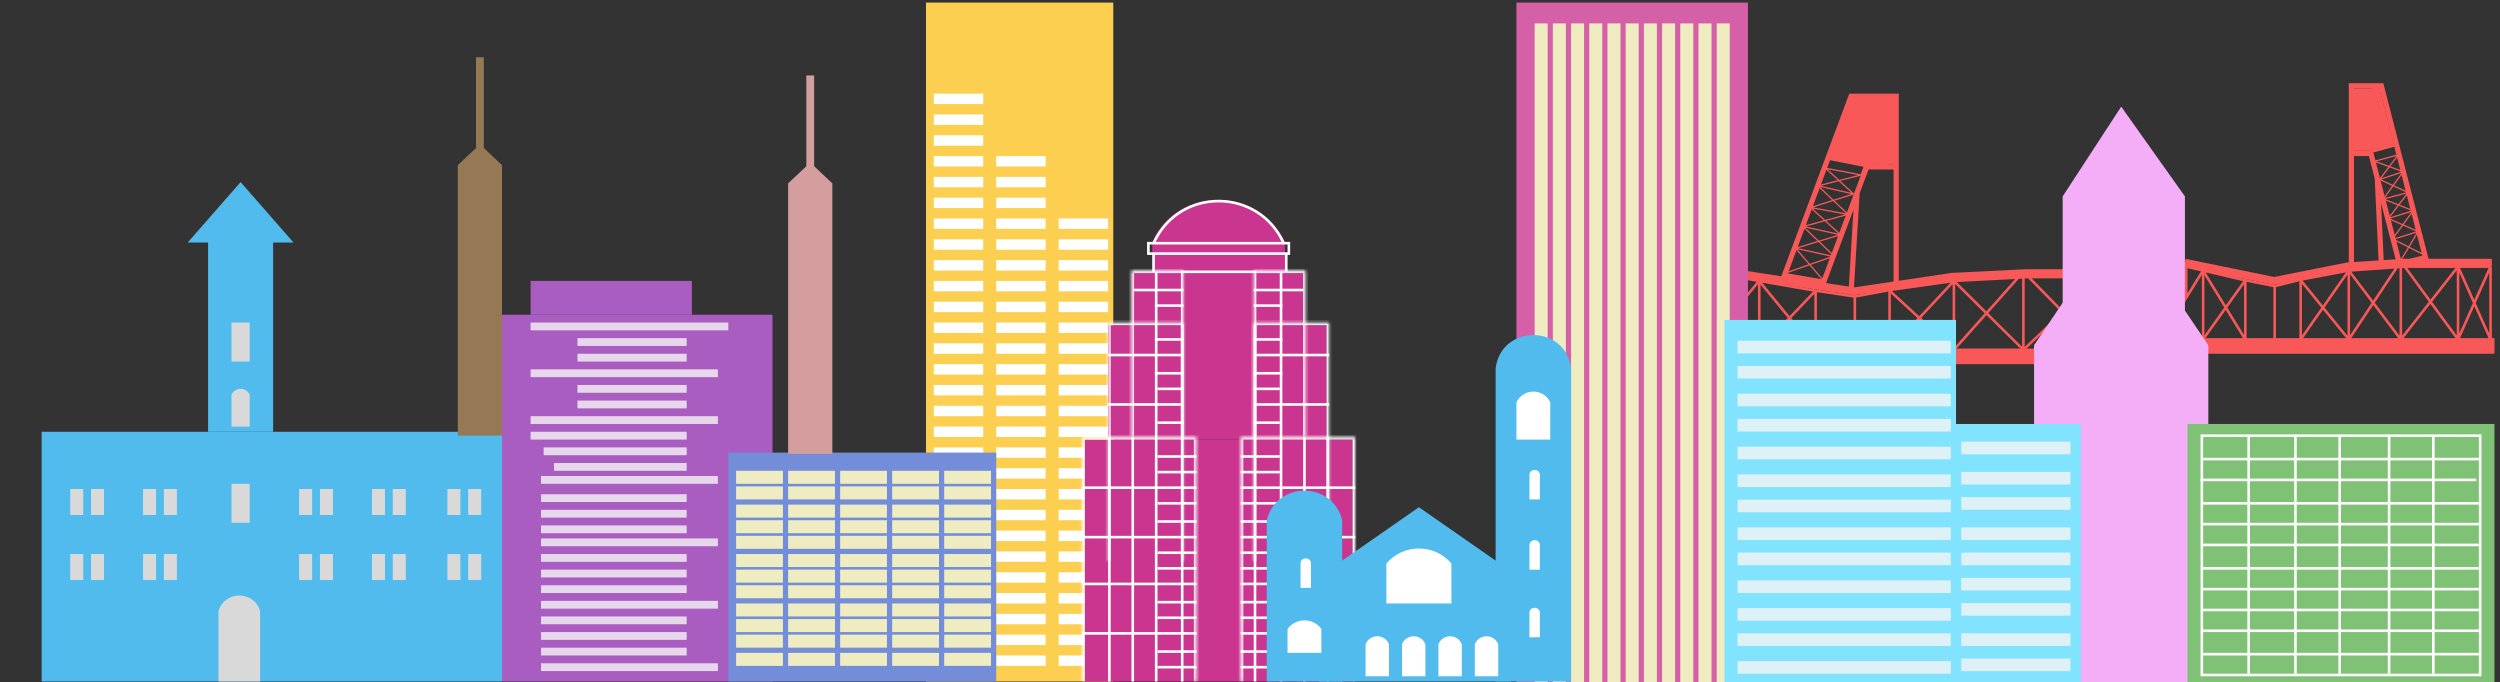 <svg width="843" height="230" viewBox="0 0 843 230" fill="none" xmlns="http://www.w3.org/2000/svg">
<rect x="0" y="0" width="843" height="230" fill="#333333" stroke="none"/>
<path d="M742.895 91.217V114.46" stroke="#F85858" stroke-width="0.877"/>
<path d="M736.755 88.585L766.831 94.725L791.599 89.813L810.176 88.585H840.251" stroke="#F85858" stroke-width="2.631"/>
<path d="M839.813 89.902V114.461L828.849 89.902M839.813 89.902H828.849M839.813 89.902L828.849 114.461M810.869 89.902L809.553 89.994M810.869 89.902H828.849M810.869 89.902L828.849 114.461M792.012 91.218L775.785 94.288M792.012 91.218L775.785 114.461V94.501M792.012 91.218L809.553 114.461M792.012 91.218L808.238 90.086M792.012 91.218V114.461M775.785 94.288L767.015 96.481M775.785 94.288V94.501M767.015 96.481L757.117 94.501M767.015 96.481V114.461M742.851 91.218L756.051 94.288L757.117 94.501M742.851 91.218L737.194 89.902V100.427L742.851 91.218ZM742.851 91.218L757.117 114.461V94.501M742.851 114.461L757.117 94.501M792.012 114.461L775.785 94.501M792.012 114.461L808.238 90.086M809.553 114.461V89.994M809.553 114.461L828.849 89.902M809.553 89.994L808.238 90.086M828.849 114.461V89.902" stroke="#F85858" stroke-width="0.877"/>
<line x1="742.017" y1="116.651" x2="841.129" y2="116.651" stroke="#F85858" stroke-width="5.263"/>
<path d="M792.889 89.024V51.748M792.889 51.748V28.943H802.975L817.886 86.831L809.115 89.024L801.623 60.08M792.889 51.748H799.467L801.623 60.08M801.623 60.08L802.975 89.024" stroke="#F85858" stroke-width="1.754"/>
<path d="M809.094 88.588L815.359 78.063M815.359 78.063L817.447 85.957L807.006 80.694L815.359 78.063ZM815.359 78.063L805.335 73.678M813.688 71.046L807.006 80.256L805.335 73.678M813.688 71.046L805.335 73.678M813.688 71.046L803.665 67.1M805.335 73.678L812.018 64.907M812.018 64.907L803.665 67.1M812.018 64.907L810.347 57.89M812.018 64.907L802.412 60.521M803.665 67.1L810.347 57.89M810.347 57.89L802.412 60.521M810.347 57.89L800.741 54.382M802.412 60.521L808.676 52.189L800.741 54.382M800.741 54.382L799.906 51.312L807.841 49.119" stroke="#F85858" stroke-width="0.439"/>
<path d="M798.151 30.258L803.414 50.431" stroke="#F85858" stroke-width="8.332"/>
<path d="M796.836 50.872C796.836 37.54 796.836 31.284 796.836 29.822" stroke="#F85858" stroke-width="8.332"/>
<path d="M593.222 94.725V117.968" stroke="#F85858" stroke-width="0.877"/>
<path d="M585.018 92.095L625.204 98.234L658.298 93.323L683.118 92.095H723.304" stroke="#F85858" stroke-width="2.631"/>
<path d="M722.718 93.408V117.967L708.069 93.408M722.718 93.408H708.069M722.718 93.408L708.069 117.967M684.045 93.408L682.287 93.5M684.045 93.408H708.069M684.045 93.408L708.069 117.967M658.849 94.724L637.169 97.794M658.849 94.724L637.169 117.967V98.007M658.849 94.724L682.287 117.967M658.849 94.724L680.529 93.592M658.849 94.724V117.967M637.169 97.794L625.45 99.986M637.169 97.794V98.007M625.45 99.986L612.225 98.007M625.45 99.986V117.967M593.164 94.724L610.801 97.794L612.225 98.007M593.164 94.724L585.605 93.408V103.933L593.164 94.724ZM593.164 94.724L612.225 117.967V98.007M593.164 117.967L612.225 98.007M658.849 117.967L637.169 98.007M658.849 117.967L680.529 93.592M682.287 117.967V93.5M682.287 117.967L708.069 93.408M682.287 93.5L680.529 93.592M708.069 117.967V93.408" stroke="#F85858" stroke-width="0.877"/>
<line x1="592.05" y1="120.16" x2="724.476" y2="120.16" stroke="#F85858" stroke-width="5.263"/>
<rect x="685.884" y="115.774" width="58.765" height="114.899" rx="0.877" fill="#F3AEF7"/>
<path d="M695.532 66.219L715.266 35.96L736.755 66.219V104.811H695.532V66.219Z" fill="#F3AEF7"/>
<path d="M715.267 72.799L744.511 116.215H686.023L715.267 72.799Z" fill="#F3AEF7"/>
<rect x="312.244" y="0.879" width="63.15" height="228.92" fill="#FDCF50"/>
<rect x="335.925" y="52.625" width="16.665" height="3.508" fill="white"/>
<rect x="335.925" y="59.642" width="16.665" height="3.508" fill="white"/>
<rect x="335.925" y="66.659" width="16.665" height="3.508" fill="white"/>
<rect x="335.925" y="73.676" width="16.665" height="3.508" fill="white"/>
<rect x="335.925" y="80.693" width="16.665" height="3.508" fill="white"/>
<rect x="335.925" y="87.709" width="16.665" height="3.508" fill="white"/>
<rect x="335.925" y="94.725" width="16.665" height="3.508" fill="white"/>
<rect x="335.925" y="101.742" width="16.665" height="3.508" fill="white"/>
<rect x="335.925" y="108.758" width="16.665" height="3.508" fill="white"/>
<rect x="335.925" y="115.774" width="16.665" height="3.508" fill="white"/>
<rect x="335.925" y="122.792" width="16.665" height="3.508" fill="white"/>
<rect x="335.925" y="129.809" width="16.665" height="3.508" fill="white"/>
<rect x="335.925" y="136.826" width="16.665" height="3.508" fill="white"/>
<rect x="335.925" y="143.842" width="16.665" height="3.508" fill="white"/>
<rect x="335.925" y="150.86" width="16.665" height="3.508" fill="white"/>
<rect x="335.925" y="157.876" width="16.665" height="3.508" fill="white"/>
<rect x="335.925" y="164.892" width="16.665" height="3.508" fill="white"/>
<rect x="335.925" y="171.911" width="16.665" height="3.508" fill="white"/>
<rect x="335.925" y="178.928" width="16.665" height="3.508" fill="white"/>
<rect x="335.925" y="185.941" width="16.665" height="3.508" fill="white"/>
<rect x="335.925" y="192.961" width="16.665" height="3.508" fill="white"/>
<rect x="335.925" y="199.975" width="16.665" height="3.508" fill="white"/>
<rect x="335.925" y="206.992" width="16.665" height="3.508" fill="white"/>
<rect x="335.925" y="214.009" width="16.665" height="3.508" fill="white"/>
<rect x="314.875" y="31.576" width="16.665" height="3.508" fill="white"/>
<rect x="314.875" y="38.591" width="16.665" height="3.508" fill="white"/>
<rect x="314.875" y="45.608" width="16.665" height="3.508" fill="white"/>
<rect x="314.875" y="52.625" width="16.665" height="3.508" fill="white"/>
<rect x="314.875" y="59.642" width="16.665" height="3.508" fill="white"/>
<rect x="314.875" y="66.659" width="16.665" height="3.508" fill="white"/>
<rect x="314.875" y="73.676" width="16.665" height="3.508" fill="white"/>
<rect x="314.875" y="80.693" width="16.665" height="3.508" fill="white"/>
<rect x="314.875" y="87.709" width="16.665" height="3.508" fill="white"/>
<rect x="314.875" y="94.725" width="16.665" height="3.508" fill="white"/>
<rect x="314.875" y="101.742" width="16.665" height="3.508" fill="white"/>
<rect x="314.875" y="108.758" width="16.665" height="3.508" fill="white"/>
<rect x="314.875" y="115.774" width="16.665" height="3.508" fill="white"/>
<rect x="314.875" y="122.792" width="16.665" height="3.508" fill="white"/>
<rect x="314.875" y="129.809" width="16.665" height="3.508" fill="white"/>
<rect x="314.875" y="136.826" width="16.665" height="3.508" fill="white"/>
<rect x="314.875" y="143.842" width="16.665" height="3.508" fill="white"/>
<rect x="314.875" y="150.86" width="16.665" height="3.508" fill="white"/>
<rect x="314.875" y="157.876" width="16.665" height="3.508" fill="white"/>
<rect x="314.875" y="164.892" width="16.665" height="3.508" fill="white"/>
<rect x="314.875" y="171.911" width="16.665" height="3.508" fill="white"/>
<rect x="314.875" y="178.928" width="16.665" height="3.508" fill="white"/>
<rect x="314.875" y="185.941" width="16.665" height="3.508" fill="white"/>
<rect x="314.875" y="192.961" width="16.665" height="3.508" fill="white"/>
<rect x="314.875" y="199.975" width="16.665" height="3.508" fill="white"/>
<rect x="314.875" y="206.992" width="16.665" height="3.508" fill="white"/>
<rect x="314.875" y="214.009" width="16.665" height="3.508" fill="white"/>
<rect x="314.875" y="221.026" width="16.665" height="3.508" fill="white"/>
<rect x="356.975" y="73.676" width="16.665" height="3.508" fill="white"/>
<rect x="356.975" y="80.693" width="16.665" height="3.508" fill="white"/>
<rect x="356.975" y="87.709" width="16.665" height="3.508" fill="white"/>
<rect x="356.975" y="94.725" width="16.665" height="3.508" fill="white"/>
<rect x="356.975" y="101.742" width="16.665" height="3.508" fill="white"/>
<rect x="356.975" y="108.758" width="16.665" height="3.508" fill="white"/>
<rect x="356.975" y="115.774" width="16.665" height="3.508" fill="white"/>
<rect x="356.975" y="122.792" width="16.665" height="3.508" fill="white"/>
<rect x="356.975" y="129.809" width="16.665" height="3.508" fill="white"/>
<rect x="356.975" y="136.826" width="16.665" height="3.508" fill="white"/>
<rect x="356.975" y="143.842" width="16.665" height="3.508" fill="white"/>
<rect x="356.975" y="150.86" width="16.665" height="3.508" fill="white"/>
<rect x="356.975" y="157.876" width="16.665" height="3.508" fill="white"/>
<rect x="356.975" y="164.892" width="16.665" height="3.508" fill="white"/>
<rect x="356.975" y="171.911" width="16.665" height="3.508" fill="white"/>
<rect x="356.975" y="178.928" width="16.665" height="3.508" fill="white"/>
<rect x="356.975" y="185.941" width="16.665" height="3.508" fill="white"/>
<rect x="356.975" y="192.961" width="16.665" height="3.508" fill="white"/>
<rect x="356.975" y="199.975" width="16.665" height="3.508" fill="white"/>
<rect x="356.975" y="206.992" width="16.665" height="3.508" fill="white"/>
<rect x="356.975" y="214.009" width="16.665" height="3.508" fill="white"/>
<rect x="356.975" y="221.026" width="16.665" height="3.508" fill="white"/>
<rect x="335.925" y="221.026" width="16.665" height="3.508" fill="white"/>
<path d="M81.131 61.395L98.981 81.788H63.281L81.131 61.395Z" fill="#50BBEC"/>
<rect x="70.167" y="81.568" width="21.927" height="64.028" fill="#50BBEC"/>
<rect x="14.033" y="145.597" width="155.245" height="84.201" fill="#50BBEC"/>
<path d="M73.675 205.981V205.981C75.81 199.083 85.574 199.083 87.709 205.981V205.981V229.796H73.675V205.981Z" fill="#D9D9D9"/>
<rect x="48.24" y="186.82" width="4.385" height="8.771" fill="#D9D9D9"/>
<rect x="55.256" y="186.82" width="4.385" height="8.771" fill="#D9D9D9"/>
<rect x="23.681" y="186.82" width="4.385" height="8.771" fill="#D9D9D9"/>
<rect x="30.698" y="186.82" width="4.385" height="8.771" fill="#D9D9D9"/>
<rect x="23.681" y="164.892" width="4.385" height="8.771" fill="#D9D9D9"/>
<rect x="30.698" y="164.892" width="4.385" height="8.771" fill="#D9D9D9"/>
<rect x="48.24" y="164.892" width="4.385" height="8.771" fill="#D9D9D9"/>
<rect x="55.256" y="164.892" width="4.385" height="8.771" fill="#D9D9D9"/>
<rect x="100.865" y="164.892" width="4.385" height="8.771" fill="#D9D9D9"/>
<rect x="107.882" y="164.892" width="4.385" height="8.771" fill="#D9D9D9"/>
<rect x="125.424" y="164.892" width="4.385" height="8.771" fill="#D9D9D9"/>
<rect x="132.44" y="164.892" width="4.385" height="8.771" fill="#D9D9D9"/>
<rect x="100.865" y="186.82" width="4.385" height="8.771" fill="#D9D9D9"/>
<rect x="107.882" y="186.82" width="4.385" height="8.771" fill="#D9D9D9"/>
<rect x="125.424" y="186.82" width="4.385" height="8.771" fill="#D9D9D9"/>
<rect x="132.44" y="186.82" width="4.385" height="8.771" fill="#D9D9D9"/>
<rect x="150.859" y="186.82" width="4.385" height="8.771" fill="#D9D9D9"/>
<rect x="157.876" y="186.82" width="4.385" height="8.771" fill="#D9D9D9"/>
<rect x="150.859" y="164.892" width="4.385" height="8.771" fill="#D9D9D9"/>
<rect x="157.876" y="164.892" width="4.385" height="8.771" fill="#D9D9D9"/>
<rect x="78.061" y="163.138" width="6.14" height="13.156" fill="#D9D9D9"/>
<rect x="78.061" y="108.758" width="6.14" height="13.156" fill="#D9D9D9"/>
<path d="M78.061 133.103V133.103C79.254 130.459 83.007 130.459 84.2 133.103V133.103V143.843H78.061V133.103Z" fill="#D9D9D9"/>
<rect x="169.278" y="106.127" width="91.217" height="123.67" fill="#AA5DC1"/>
<rect x="178.926" y="94.725" width="54.38" height="11.402" fill="#AA5DC1"/>
<rect x="182.434" y="218.396" width="49.117" height="2.631" fill="#F5F5F5" fill-opacity="0.8"/>
<rect x="182.434" y="213.132" width="49.117" height="2.631" fill="#F5F5F5" fill-opacity="0.8"/>
<rect x="182.435" y="207.871" width="49.117" height="2.631" fill="#F5F5F5" fill-opacity="0.8"/>
<rect x="182.435" y="223.659" width="59.642" height="2.631" fill="#F5F5F5" fill-opacity="0.8"/>
<rect x="182.435" y="202.607" width="59.642" height="2.631" fill="#F5F5F5" fill-opacity="0.8"/>
<rect x="182.435" y="181.557" width="59.642" height="2.631" fill="#F5F5F5" fill-opacity="0.8"/>
<rect x="182.435" y="160.509" width="59.642" height="2.631" fill="#F5F5F5" fill-opacity="0.8"/>
<rect x="178.926" y="140.333" width="63.15" height="2.631" fill="#F5F5F5" fill-opacity="0.8"/>
<rect x="178.926" y="124.545" width="63.15" height="2.631" fill="#F5F5F5" fill-opacity="0.8"/>
<rect x="178.926" y="108.758" width="66.659" height="2.631" fill="#F5F5F5" fill-opacity="0.8"/>
<rect x="182.434" y="197.344" width="49.117" height="2.631" fill="#F5F5F5" fill-opacity="0.8"/>
<rect x="182.434" y="192.083" width="49.117" height="2.631" fill="#F5F5F5" fill-opacity="0.8"/>
<rect x="182.435" y="186.819" width="49.117" height="2.631" fill="#F5F5F5" fill-opacity="0.8"/>
<rect x="182.434" y="177.172" width="49.117" height="2.631" fill="#F5F5F5" fill-opacity="0.8"/>
<rect x="182.434" y="171.911" width="49.117" height="2.631" fill="#F5F5F5" fill-opacity="0.8"/>
<rect x="182.435" y="166.647" width="49.117" height="2.631" fill="#F5F5F5" fill-opacity="0.8"/>
<rect x="194.714" y="114.022" width="36.838" height="2.631" fill="#F5F5F5" fill-opacity="0.8"/>
<rect x="194.714" y="119.282" width="36.838" height="2.631" fill="#F5F5F5" fill-opacity="0.8"/>
<rect x="194.714" y="129.809" width="36.838" height="2.631" fill="#F5F5F5" fill-opacity="0.8"/>
<rect x="194.714" y="135.07" width="36.838" height="2.631" fill="#F5F5F5" fill-opacity="0.8"/>
<rect x="178.926" y="145.597" width="52.625" height="2.631" fill="#F5F5F5" fill-opacity="0.8"/>
<rect x="183.312" y="150.86" width="48.24" height="2.631" fill="#F5F5F5" fill-opacity="0.8"/>
<rect x="186.82" y="156.123" width="44.732" height="2.631" fill="#F5F5F5" fill-opacity="0.8"/>
<rect x="245.585" y="152.613" width="90.34" height="77.184" fill="#738DD8"/>
<rect x="248.216" y="158.752" width="15.788" height="4.385" fill="#EEECC0"/>
<rect x="248.216" y="164.015" width="15.788" height="4.385" fill="#EEECC0"/>
<rect x="248.216" y="170.155" width="15.788" height="4.385" fill="#EEECC0"/>
<rect x="248.216" y="175.418" width="15.788" height="4.385" fill="#EEECC0"/>
<rect x="248.216" y="180.678" width="15.788" height="4.385" fill="#EEECC0"/>
<rect x="248.216" y="186.82" width="15.788" height="4.385" fill="#EEECC0"/>
<rect x="248.216" y="192.083" width="15.788" height="4.385" fill="#EEECC0"/>
<rect x="248.216" y="197.345" width="15.788" height="4.385" fill="#EEECC0"/>
<rect x="248.216" y="203.485" width="15.788" height="4.385" fill="#EEECC0"/>
<rect x="248.216" y="208.748" width="15.788" height="4.385" fill="#EEECC0"/>
<rect x="248.216" y="214.009" width="15.788" height="4.385" fill="#EEECC0"/>
<rect x="248.216" y="220.148" width="15.788" height="4.385" fill="#EEECC0"/>
<rect x="265.758" y="158.752" width="15.788" height="4.385" fill="#EEECC0"/>
<rect x="265.758" y="164.015" width="15.788" height="4.385" fill="#EEECC0"/>
<rect x="265.758" y="170.155" width="15.788" height="4.385" fill="#EEECC0"/>
<rect x="265.758" y="175.418" width="15.788" height="4.385" fill="#EEECC0"/>
<rect x="265.758" y="180.678" width="15.788" height="4.385" fill="#EEECC0"/>
<rect x="265.758" y="186.82" width="15.788" height="4.385" fill="#EEECC0"/>
<rect x="265.758" y="192.083" width="15.788" height="4.385" fill="#EEECC0"/>
<rect x="265.758" y="197.345" width="15.788" height="4.385" fill="#EEECC0"/>
<rect x="265.758" y="203.485" width="15.788" height="4.385" fill="#EEECC0"/>
<rect x="265.758" y="208.748" width="15.788" height="4.385" fill="#EEECC0"/>
<rect x="265.758" y="214.009" width="15.788" height="4.385" fill="#EEECC0"/>
<rect x="265.758" y="220.148" width="15.788" height="4.385" fill="#EEECC0"/>
<rect x="283.3" y="158.752" width="15.788" height="4.385" fill="#EEECC0"/>
<rect x="283.3" y="164.015" width="15.788" height="4.385" fill="#EEECC0"/>
<rect x="283.3" y="170.155" width="15.788" height="4.385" fill="#EEECC0"/>
<rect x="283.3" y="175.418" width="15.788" height="4.385" fill="#EEECC0"/>
<rect x="283.3" y="180.678" width="15.788" height="4.385" fill="#EEECC0"/>
<rect x="283.3" y="186.82" width="15.788" height="4.385" fill="#EEECC0"/>
<rect x="283.3" y="192.083" width="15.788" height="4.385" fill="#EEECC0"/>
<rect x="283.3" y="197.345" width="15.788" height="4.385" fill="#EEECC0"/>
<rect x="283.3" y="203.485" width="15.788" height="4.385" fill="#EEECC0"/>
<rect x="283.3" y="208.748" width="15.788" height="4.385" fill="#EEECC0"/>
<rect x="283.3" y="214.009" width="15.788" height="4.385" fill="#EEECC0"/>
<rect x="283.3" y="220.148" width="15.788" height="4.385" fill="#EEECC0"/>
<rect x="300.842" y="158.752" width="15.788" height="4.385" fill="#EEECC0"/>
<rect x="300.842" y="164.015" width="15.788" height="4.385" fill="#EEECC0"/>
<rect x="300.842" y="170.155" width="15.788" height="4.385" fill="#EEECC0"/>
<rect x="300.842" y="175.418" width="15.788" height="4.385" fill="#EEECC0"/>
<rect x="300.842" y="180.678" width="15.788" height="4.385" fill="#EEECC0"/>
<rect x="300.842" y="186.82" width="15.788" height="4.385" fill="#EEECC0"/>
<rect x="300.842" y="192.083" width="15.788" height="4.385" fill="#EEECC0"/>
<rect x="300.842" y="197.345" width="15.788" height="4.385" fill="#EEECC0"/>
<rect x="300.842" y="203.485" width="15.788" height="4.385" fill="#EEECC0"/>
<rect x="300.842" y="208.748" width="15.788" height="4.385" fill="#EEECC0"/>
<rect x="300.842" y="214.009" width="15.788" height="4.385" fill="#EEECC0"/>
<rect x="300.842" y="220.148" width="15.788" height="4.385" fill="#EEECC0"/>
<rect x="318.383" y="158.752" width="15.788" height="4.385" fill="#EEECC0"/>
<rect x="318.383" y="164.015" width="15.788" height="4.385" fill="#EEECC0"/>
<rect x="318.383" y="170.155" width="15.788" height="4.385" fill="#EEECC0"/>
<rect x="318.383" y="175.418" width="15.788" height="4.385" fill="#EEECC0"/>
<rect x="318.383" y="180.678" width="15.788" height="4.385" fill="#EEECC0"/>
<rect x="318.383" y="186.82" width="15.788" height="4.385" fill="#EEECC0"/>
<rect x="318.383" y="192.083" width="15.788" height="4.385" fill="#EEECC0"/>
<rect x="318.383" y="197.345" width="15.788" height="4.385" fill="#EEECC0"/>
<rect x="318.383" y="203.485" width="15.788" height="4.385" fill="#EEECC0"/>
<rect x="318.383" y="208.748" width="15.788" height="4.385" fill="#EEECC0"/>
<rect x="318.383" y="214.009" width="15.788" height="4.385" fill="#EEECC0"/>
<rect x="318.383" y="220.148" width="15.788" height="4.385" fill="#EEECC0"/>
<path d="M154.368 55.695L161.823 48.679L169.278 55.695V146.913H154.368V55.695Z" fill="#947954"/>
<path d="M161.823 19.297V53.065" stroke="#947954" stroke-width="2.631"/>
<path d="M265.758 61.834L273.213 54.817L280.669 61.834V153.051H265.758V61.834Z" fill="#D59E9E"/>
<path d="M273.213 25.436V59.203" stroke="#D59E9E" stroke-width="2.631"/>
<path d="M388.551 81.568V81.568C397.21 62.524 424.344 62.653 433.282 81.568V81.568V92.97H388.551V81.568Z" fill="#CA368F"/>
<rect x="365.746" y="148.229" width="90.34" height="81.569" fill="#CA368F"/>
<rect x="373.64" y="109.636" width="73.675" height="38.592" fill="#CA368F"/>
<rect x="381.534" y="92.095" width="57.888" height="40.346" fill="#CA368F"/>
<rect x="511.343" y="0.879" width="78.061" height="229.797" fill="#D660A7"/>
<rect x="517.483" y="7.893" width="4.385" height="222.781" fill="#EEECC0"/>
<rect x="523.622" y="7.893" width="4.385" height="222.781" fill="#EEECC0"/>
<rect x="529.762" y="7.893" width="4.385" height="222.781" fill="#EEECC0"/>
<rect x="535.901" y="7.893" width="4.385" height="222.781" fill="#EEECC0"/>
<rect x="542.041" y="7.893" width="4.385" height="222.781" fill="#EEECC0"/>
<rect x="548.181" y="7.893" width="4.385" height="222.781" fill="#EEECC0"/>
<rect x="554.32" y="7.893" width="4.385" height="222.781" fill="#EEECC0"/>
<rect x="560.46" y="7.893" width="4.385" height="222.781" fill="#EEECC0"/>
<rect x="566.599" y="7.893" width="4.385" height="222.781" fill="#EEECC0"/>
<rect x="572.739" y="7.893" width="4.385" height="222.781" fill="#EEECC0"/>
<rect x="578.879" y="7.893" width="4.385" height="222.781" fill="#EEECC0"/>
<rect x="581.51" y="107.882" width="78.061" height="122.793" fill="#82E3FF"/>
<rect x="623.61" y="142.966" width="78.061" height="87.709" fill="#82E3FF"/>
<rect x="585.896" y="114.899" width="71.921" height="4.253" fill="#F5F5F5" fill-opacity="0.8"/>
<rect x="585.896" y="123.401" width="71.921" height="4.253" fill="#F5F5F5" fill-opacity="0.8"/>
<rect x="585.896" y="132.759" width="71.921" height="4.253" fill="#F5F5F5" fill-opacity="0.8"/>
<rect x="585.896" y="141.263" width="71.921" height="4.253" fill="#F5F5F5" fill-opacity="0.8"/>
<rect x="585.896" y="150.62" width="71.921" height="4.253" fill="#F5F5F5" fill-opacity="0.8"/>
<rect x="585.896" y="159.975" width="71.921" height="4.253" fill="#F5F5F5" fill-opacity="0.8"/>
<rect x="585.896" y="168.481" width="71.921" height="4.253" fill="#F5F5F5" fill-opacity="0.8"/>
<rect x="585.896" y="177.836" width="71.921" height="4.253" fill="#F5F5F5" fill-opacity="0.8"/>
<rect x="585.896" y="186.34" width="71.921" height="4.253" fill="#F5F5F5" fill-opacity="0.8"/>
<rect x="585.896" y="195.699" width="71.921" height="4.253" fill="#F5F5F5" fill-opacity="0.8"/>
<rect x="585.896" y="205.053" width="71.921" height="4.253" fill="#F5F5F5" fill-opacity="0.8"/>
<rect x="585.896" y="213.557" width="71.921" height="4.253" fill="#F5F5F5" fill-opacity="0.8"/>
<rect x="585.896" y="222.914" width="71.921" height="4.253" fill="#F5F5F5" fill-opacity="0.8"/>
<rect x="661.325" y="222.062" width="36.838" height="4.253" fill="#F5F5F5" fill-opacity="0.8"/>
<rect x="661.325" y="213.558" width="36.838" height="4.253" fill="#F5F5F5" fill-opacity="0.8"/>
<rect x="661.325" y="203.353" width="36.838" height="4.253" fill="#F5F5F5" fill-opacity="0.8"/>
<rect x="661.325" y="194.846" width="36.838" height="4.253" fill="#F5F5F5" fill-opacity="0.8"/>
<rect x="661.325" y="186.34" width="36.838" height="4.253" fill="#F5F5F5" fill-opacity="0.8"/>
<rect x="661.325" y="177.836" width="36.838" height="4.253" fill="#F5F5F5" fill-opacity="0.8"/>
<rect x="661.325" y="167.629" width="36.838" height="4.253" fill="#F5F5F5" fill-opacity="0.8"/>
<rect x="661.325" y="159.125" width="36.838" height="4.253" fill="#F5F5F5" fill-opacity="0.8"/>
<rect x="661.325" y="148.917" width="36.838" height="4.253" fill="#F5F5F5" fill-opacity="0.8"/>
<rect x="737.632" y="142.966" width="103.497" height="87.709" fill="#80C275"/>
<path d="M639.398 95.165V56.256M639.398 56.256V32.453H624.18L601.683 92.876L614.917 95.165L626.219 64.953M639.398 56.256H629.473L626.219 64.953M626.219 64.953L624.18 98.673" stroke="#F85858" stroke-width="1.754"/>
<path d="M614.948 94.706L605.496 83.72M605.496 83.72L602.345 91.96L618.099 86.467L605.496 83.72ZM605.496 83.72L620.619 79.143M608.016 76.396L618.099 86.009L620.619 79.143M608.016 76.396L620.619 79.143M608.016 76.396L623.14 72.277M620.619 79.143L610.537 69.988M610.537 69.988L623.14 72.277M610.537 69.988L613.058 62.664M610.537 69.988L625.031 65.41M623.14 72.277L613.058 62.664M613.058 62.664L625.031 65.41M613.058 62.664L627.551 59.002M625.031 65.41L615.578 56.713L627.551 59.002M627.551 59.002L628.811 55.797L616.839 53.509" stroke="#F85858" stroke-width="0.439"/>
<path d="M631.202 33.778L625.04 54.52" stroke="#F85858" stroke-width="13.595"/>
<path d="M633.259 55.257C633.814 40.814 634.075 34.036 634.136 32.453" stroke="#F85858" stroke-width="11.402"/>
<path d="M619.271 49.359C619.261 49.713 619.216 50.082 619.152 50.431C619.105 50.684 618.949 50.922 618.949 51.181" stroke="#F1D4AE" stroke-width="2.631" stroke-linecap="round"/>
<path d="M618.949 50.111C618.987 49.359 619.536 48.625 619.837 47.961C620.091 47.399 620.317 46.83 620.557 46.264C620.804 45.683 620.983 45.102 621.266 44.536C621.599 43.871 621.947 43.205 622.273 42.553" stroke="#F85858" stroke-width="2.631" stroke-linecap="round"/>
<path d="M619.662 53.417C619.339 53.399 619.188 53.105 618.926 52.974C618.682 52.852 618.659 52.608 618.492 52.42C618.434 52.355 618.256 51.853 618.232 51.867C618.052 51.968 617.982 52.69 617.931 52.919C617.911 53.012 617.886 53.127 617.886 53.222C617.886 53.286 617.632 53.2 617.695 53.2C617.921 53.2 618.098 53.33 618.297 53.33C618.357 53.33 618.544 53.351 618.579 53.395C618.592 53.411 618.145 53.417 618.061 53.417C617.757 53.417 617.496 53.442 617.496 53.114" stroke="#F85858" stroke-width="0.877" stroke-linecap="round"/>
<path d="M619.012 53.634C619.297 53.634 619.51 53.807 619.78 53.807C620.106 53.807 620.457 53.77 620.779 53.817C620.951 53.842 621.089 53.894 621.266 53.894C621.758 53.894 622.317 53.878 622.804 53.961C623.012 53.997 623.222 54.111 623.433 54.111C623.679 54.111 623.969 54.175 624.203 54.25C624.442 54.327 624.718 54.275 624.969 54.286C625.187 54.296 625.377 54.414 625.59 54.414C625.852 54.414 626.018 54.431 626.249 54.544C626.368 54.601 626.541 54.669 626.673 54.674C626.878 54.682 626.929 54.847 627.138 54.847C627.293 54.847 627.46 54.824 627.593 54.891" stroke="#F85858" stroke-width="0.877" stroke-linecap="round"/>
<path d="M621.352 53.374C620.985 53.374 620.648 53.403 620.312 53.254C620.161 53.187 619.949 53.237 619.879 53.028" stroke="white" stroke-width="0.877" stroke-linecap="round"/>
<path d="M619.836 50.991C619.848 51.112 619.923 51.232 619.966 51.343C620.074 51.621 620.107 51.927 620.161 52.219C620.181 52.329 620.226 52.562 620.303 52.648C620.352 52.702 620.553 52.819 620.57 52.879C620.627 53.076 620.42 53.157 620.269 53.192C620.047 53.242 619.645 53.279 619.759 52.951C619.841 52.714 620.036 52.595 620.269 52.595" stroke="#F85858" stroke-width="0.877" stroke-linecap="round"/>
<path d="M620.616 53.33C620.915 53.33 621.178 53.417 621.483 53.417C621.917 53.417 621.774 52.81 621.374 52.81C621.243 52.81 621.044 52.772 620.941 52.854C620.869 52.912 620.886 53.174 620.833 53.268C620.693 53.512 620.398 53.59 620.139 53.59" stroke="#F85858" stroke-width="0.877" stroke-linecap="round"/>
<path d="M627.505 55.203C627.42 55.203 627.335 55.203 627.25 55.203C627.139 55.203 627.038 55.136 626.937 55.092C626.892 55.073 626.84 55.064 626.798 55.037C626.762 55.013 626.759 55.007 626.711 54.997C626.573 54.968 626.454 54.882 626.32 54.848C626.206 54.82 626.086 54.766 625.972 54.727C625.729 54.645 625.483 54.575 625.239 54.494C625.213 54.486 625.204 54.461 625.185 54.452C625.135 54.431 625.043 54.45 624.99 54.45C624.907 54.45 624.803 54.46 624.724 54.425C624.682 54.406 624.624 54.411 624.579 54.405C624.502 54.396 624.427 54.381 624.35 54.37C624.279 54.359 624.207 54.35 624.136 54.35C624.026 54.35 623.925 54.34 623.817 54.328C623.789 54.325 623.744 54.332 623.722 54.31C623.667 54.255 623.673 54.148 623.705 54.084" stroke="#F85858" stroke-width="0.877" stroke-linecap="round"/>
<path d="M623.087 54.461C622.905 54.445 622.728 54.349 622.557 54.291C622.502 54.272 622.439 54.242 622.381 54.242" stroke="#F1D4AE" stroke-width="0.877" stroke-linecap="round"/>
<path d="M621.169 54.012C621.105 53.895 620.971 53.813 620.873 53.725C620.836 53.691 620.775 53.65 620.775 53.595" stroke="#F1D4AE" stroke-width="0.877" stroke-linecap="round"/>
<path d="M622.658 40.744C622.299 40.744 621.882 41.106 621.882 41.464" stroke="#F85858" stroke-width="0.877" stroke-linecap="round"/>
<path d="M636.35 55.268C635.407 55.268 634.466 55.213 633.529 55.213C633.366 55.213 633.144 55.253 632.993 55.185C632.695 55.049 632.279 55.226 631.971 55.089C631.529 54.893 630.87 54.999 630.409 54.988C629.811 54.974 629.22 54.892 628.629 54.8C628.486 54.778 628.268 54.73 628.121 54.772C627.986 54.811 628.035 55.055 628.035 55.157" stroke="#F85858" stroke-width="0.877" stroke-linecap="round"/>
<rect x="742.456" y="146.91" width="93.849" height="80.692" stroke="white" stroke-width="0.877"/>
<line x1="758.244" y1="147.35" x2="758.244" y2="227.165" stroke="white" stroke-width="0.877"/>
<line x1="774.031" y1="147.35" x2="774.031" y2="227.165" stroke="white" stroke-width="0.877"/>
<line x1="788.942" y1="147.35" x2="788.942" y2="227.165" stroke="white" stroke-width="0.877"/>
<line x1="805.606" y1="147.35" x2="805.606" y2="227.165" stroke="white" stroke-width="0.877"/>
<line x1="820.517" y1="147.35" x2="820.517" y2="227.165" stroke="white" stroke-width="0.877"/>
<line x1="742.895" y1="154.806" x2="835.866" y2="154.806" stroke="white" stroke-width="0.877"/>
<line x1="742.018" y1="161.823" x2="834.989" y2="161.823" stroke="white" stroke-width="0.877"/>
<line x1="742.895" y1="169.717" x2="835.866" y2="169.717" stroke="white" stroke-width="0.877"/>
<line x1="742.895" y1="176.733" x2="835.866" y2="176.733" stroke="white" stroke-width="0.877"/>
<line x1="742.895" y1="183.75" x2="835.866" y2="183.75" stroke="white" stroke-width="0.877"/>
<line x1="742.895" y1="191.644" x2="835.866" y2="191.644" stroke="white" stroke-width="0.877"/>
<line x1="742.895" y1="198.66" x2="835.866" y2="198.66" stroke="white" stroke-width="0.877"/>
<line x1="742.895" y1="205.679" x2="835.866" y2="205.679" stroke="white" stroke-width="0.877"/>
<line x1="742.895" y1="212.694" x2="835.866" y2="212.694" stroke="white" stroke-width="0.877"/>
<line x1="742.895" y1="220.588" x2="835.866" y2="220.588" stroke="white" stroke-width="0.877"/>
<mask id="path-282-inside-1_118_1604" fill="white">
<path d="M364.869 147.35H403.461V229.797H364.869V147.35Z"/>
</mask>
<path d="M364.869 147.35V146.473H363.992V147.35H364.869ZM403.461 147.35H404.338V146.473H403.461V147.35ZM364.869 148.227H403.461V146.473H364.869V148.227ZM402.584 147.35V229.797H404.338V147.35H402.584ZM365.746 229.797V147.35H363.992V229.797H365.746Z" fill="white" mask="url(#path-282-inside-1_118_1604)"/>
<line x1="364.869" y1="164.454" x2="403.461" y2="164.454" stroke="white" stroke-width="0.877"/>
<line x1="364.869" y1="181.118" x2="403.461" y2="181.118" stroke="white" stroke-width="0.877"/>
<line x1="364.869" y1="196.906" x2="403.461" y2="196.906" stroke="white" stroke-width="0.877"/>
<line x1="364.869" y1="213.571" x2="403.461" y2="213.571" stroke="white" stroke-width="0.877"/>
<line x1="374.079" y1="147.35" x2="374.079" y2="229.797" stroke="white" stroke-width="0.877"/>
<line x1="381.972" y1="147.35" x2="381.972" y2="229.797" stroke="white" stroke-width="0.877"/>
<line x1="389.866" y1="92.095" x2="389.866" y2="229.798" stroke="white" stroke-width="0.877"/>
<line x1="398.637" y1="109.636" x2="398.637" y2="229.797" stroke="white" stroke-width="0.877"/>
<mask id="path-292-inside-2_118_1604" fill="white">
<path d="M373.64 108.758H399.076V189.45H373.64V108.758Z"/>
</mask>
<path d="M373.64 108.758V107.881H372.763V108.758H373.64ZM399.076 108.758H399.953V107.881H399.076V108.758ZM373.64 109.635H399.076V107.881H373.64V109.635ZM398.199 108.758V189.45H399.953V108.758H398.199ZM374.517 189.45V108.758H372.763V189.45H374.517Z" fill="white" mask="url(#path-292-inside-2_118_1604)"/>
<mask id="path-294-inside-3_118_1604" fill="white">
<path d="M381.534 91.217H399.076V147.351H381.534V91.217Z"/>
</mask>
<path d="M381.534 91.217V90.34H380.657V91.217H381.534ZM399.076 91.217H399.953V90.34H399.076V91.217ZM381.534 92.094H399.076V90.34H381.534V92.094ZM398.199 91.217V147.351H399.953V91.217H398.199ZM382.411 147.351V91.217H380.657V147.351H382.411Z" fill="white" mask="url(#path-294-inside-3_118_1604)"/>
<line x1="373.64" y1="119.722" x2="398.199" y2="119.722" stroke="white" stroke-width="0.877"/>
<line x1="373.64" y1="136.387" x2="398.199" y2="136.387" stroke="white" stroke-width="0.877"/>
<line x1="390.305" y1="153.929" x2="403.461" y2="153.929" stroke="white" stroke-width="0.877"/>
<line x1="390.305" y1="159.192" x2="403.461" y2="159.192" stroke="white" stroke-width="0.877"/>
<line x1="390.305" y1="169.717" x2="403.461" y2="169.717" stroke="white" stroke-width="0.877"/>
<line x1="390.305" y1="175.857" x2="403.461" y2="175.857" stroke="white" stroke-width="0.877"/>
<line x1="390.305" y1="186.381" x2="403.461" y2="186.381" stroke="white" stroke-width="0.877"/>
<line x1="390.305" y1="191.644" x2="403.461" y2="191.644" stroke="white" stroke-width="0.877"/>
<line x1="390.305" y1="203.046" x2="403.461" y2="203.046" stroke="white" stroke-width="0.877"/>
<line x1="390.305" y1="208.309" x2="403.461" y2="208.309" stroke="white" stroke-width="0.877"/>
<line x1="390.305" y1="219.709" x2="403.461" y2="219.709" stroke="white" stroke-width="0.877"/>
<line x1="390.305" y1="224.972" x2="403.461" y2="224.972" stroke="white" stroke-width="0.877"/>
<line x1="390.305" y1="142.527" x2="399.076" y2="142.527" stroke="white" stroke-width="0.877"/>
<line x1="390.305" y1="131.123" x2="399.076" y2="131.123" stroke="white" stroke-width="0.877"/>
<line x1="389.428" y1="125.862" x2="399.076" y2="125.862" stroke="white" stroke-width="0.877"/>
<line x1="389.428" y1="114.461" x2="399.076" y2="114.461" stroke="white" stroke-width="0.877"/>
<line x1="389.428" y1="103.056" x2="399.076" y2="103.056" stroke="white" stroke-width="0.877"/>
<line x1="382.411" y1="97.796" x2="399.076" y2="97.796" stroke="white" stroke-width="0.877"/>
<mask id="path-314-inside-4_118_1604" fill="white">
<path d="M456.964 147.35H418.372V229.797H456.964V147.35Z"/>
</mask>
<path d="M456.964 147.35V146.473H457.841V147.35H456.964ZM418.372 147.35H417.495V146.473H418.372V147.35ZM456.964 148.227H418.372V146.473H456.964V148.227ZM419.249 147.35V229.797H417.495V147.35H419.249ZM456.087 229.797V147.35H457.841V229.797H456.087Z" fill="white" mask="url(#path-314-inside-4_118_1604)"/>
<line y1="-0.439" x2="38.592" y2="-0.439" transform="matrix(-1 0 0 1 456.964 164.892)" stroke="white" stroke-width="0.877"/>
<line y1="-0.439" x2="38.592" y2="-0.439" transform="matrix(-1 0 0 1 456.964 181.556)" stroke="white" stroke-width="0.877"/>
<line y1="-0.439" x2="38.592" y2="-0.439" transform="matrix(-1 0 0 1 456.964 197.344)" stroke="white" stroke-width="0.877"/>
<line y1="-0.439" x2="38.592" y2="-0.439" transform="matrix(-1 0 0 1 456.964 214.009)" stroke="white" stroke-width="0.877"/>
<line y1="-0.439" x2="82.446" y2="-0.439" transform="matrix(0 1 1 0 448.193 147.35)" stroke="white" stroke-width="0.877"/>
<line y1="-0.439" x2="82.446" y2="-0.439" transform="matrix(0 1 1 0 440.299 147.35)" stroke="white" stroke-width="0.877"/>
<line y1="-0.439" x2="137.703" y2="-0.439" transform="matrix(0 1 1 0 432.405 92.094)" stroke="white" stroke-width="0.877"/>
<line y1="-0.439" x2="120.161" y2="-0.439" transform="matrix(0 1 1 0 423.634 109.636)" stroke="white" stroke-width="0.877"/>
<mask id="path-324-inside-5_118_1604" fill="white">
<path d="M448.193 108.757H422.757V189.45H448.193V108.757Z"/>
</mask>
<path d="M448.193 108.757V107.88H449.07V108.757H448.193ZM422.757 108.757H421.88V107.88H422.757V108.757ZM448.193 109.634H422.757V107.88H448.193V109.634ZM423.635 108.757V189.45H421.88V108.757H423.635ZM447.316 189.45V108.757H449.07V189.45H447.316Z" fill="white" mask="url(#path-324-inside-5_118_1604)"/>
<mask id="path-326-inside-6_118_1604" fill="white">
<path d="M440.299 91.217H422.757V147.351H440.299V91.217Z"/>
</mask>
<path d="M440.299 91.217V90.34H441.176V91.217H440.299ZM422.757 91.217H421.88V90.34H422.757V91.217ZM440.299 92.094H422.757V90.34H440.299V92.094ZM423.634 91.217V147.351H421.88V91.217H423.634ZM439.422 147.351V91.217H441.176V147.351H439.422Z" fill="white" mask="url(#path-326-inside-6_118_1604)"/>
<line y1="-0.439" x2="24.558" y2="-0.439" transform="matrix(-1 0 0 1 448.193 120.161)" stroke="white" stroke-width="0.877"/>
<line y1="-0.439" x2="24.558" y2="-0.439" transform="matrix(-1 0 0 1 448.193 136.826)" stroke="white" stroke-width="0.877"/>
<line y1="-0.439" x2="13.156" y2="-0.439" transform="matrix(-1 0 0 1 431.528 154.367)" stroke="white" stroke-width="0.877"/>
<line y1="-0.439" x2="13.156" y2="-0.439" transform="matrix(-1 0 0 1 431.528 159.63)" stroke="white" stroke-width="0.877"/>
<line y1="-0.439" x2="13.156" y2="-0.439" transform="matrix(-1 0 0 1 431.528 170.155)" stroke="white" stroke-width="0.877"/>
<line y1="-0.439" x2="13.156" y2="-0.439" transform="matrix(-1 0 0 1 431.528 176.295)" stroke="white" stroke-width="0.877"/>
<line y1="-0.439" x2="13.156" y2="-0.439" transform="matrix(-1 0 0 1 431.528 186.819)" stroke="white" stroke-width="0.877"/>
<line y1="-0.439" x2="13.156" y2="-0.439" transform="matrix(-1 0 0 1 431.528 192.083)" stroke="white" stroke-width="0.877"/>
<line y1="-0.439" x2="13.156" y2="-0.439" transform="matrix(-1 0 0 1 431.528 203.484)" stroke="white" stroke-width="0.877"/>
<line y1="-0.439" x2="13.156" y2="-0.439" transform="matrix(-1 0 0 1 431.528 208.748)" stroke="white" stroke-width="0.877"/>
<line y1="-0.439" x2="13.156" y2="-0.439" transform="matrix(-1 0 0 1 431.528 220.147)" stroke="white" stroke-width="0.877"/>
<line y1="-0.439" x2="13.156" y2="-0.439" transform="matrix(-1 0 0 1 431.528 225.411)" stroke="white" stroke-width="0.877"/>
<line y1="-0.439" x2="8.771" y2="-0.439" transform="matrix(-1 0 0 1 431.528 142.966)" stroke="white" stroke-width="0.877"/>
<line y1="-0.439" x2="8.771" y2="-0.439" transform="matrix(-1 0 0 1 431.528 131.562)" stroke="white" stroke-width="0.877"/>
<line y1="-0.439" x2="9.648" y2="-0.439" transform="matrix(-1 0 0 1 432.405 126.301)" stroke="white" stroke-width="0.877"/>
<line y1="-0.439" x2="9.648" y2="-0.439" transform="matrix(-1 0 0 1 432.405 114.899)" stroke="white" stroke-width="0.877"/>
<line y1="-0.439" x2="9.648" y2="-0.439" transform="matrix(-1 0 0 1 432.405 103.494)" stroke="white" stroke-width="0.877"/>
<line y1="-0.439" x2="16.665" y2="-0.439" transform="matrix(-1 0 0 1 439.422 98.234)" stroke="white" stroke-width="0.877"/>
<path d="M388.989 82.006L389.314 81.338C398.227 62.997 424.497 63.4 432.844 82.006V82.006" stroke="white" stroke-width="0.877"/>
<line x1="398.198" y1="91.656" x2="423.634" y2="91.656" stroke="white" stroke-width="0.877"/>
<path d="M388.989 91.655V85.515M388.989 85.515H387.235V82.007H434.598V85.515H433.721M388.989 85.515H433.721M433.721 85.515V91.655" stroke="white" stroke-width="0.877"/>
<path d="M478.452 171.032L522.888 201.949H434.017L478.452 171.032Z" fill="#50BBEC"/>
<rect x="444.684" y="200.854" width="64.905" height="28.944" fill="#50BBEC"/>
<path d="M427.142 175.427V175.427C430.409 162.132 449.311 162.132 452.578 175.427V175.427V229.798H427.142V175.427Z" fill="#50BBEC"/>
<path d="M504.326 124.199V124.199C506.218 109.252 527.871 109.252 529.762 124.199V124.199V229.796H504.326V124.199Z" fill="#50BBEC"/>
<path d="M434.159 212.061V212.061C436.995 208.231 442.725 208.231 445.561 212.061V212.061V220.149H434.159V212.061Z" fill="white"/>
<path d="M460.472 217.258V217.258C461.862 213.643 466.976 213.643 468.366 217.258V217.258V228.042H460.472V217.258Z" fill="white"/>
<path d="M472.751 217.258V217.258C474.141 213.643 479.255 213.643 480.645 217.258V217.258V228.042H472.751V217.258Z" fill="white"/>
<path d="M485.03 217.258V217.258C486.42 213.643 491.534 213.643 492.924 217.258V217.258V228.042H485.03V217.258Z" fill="white"/>
<path d="M497.31 217.258V217.258C498.699 213.643 503.814 213.643 505.203 217.258V217.258V228.042H497.31V217.258Z" fill="white"/>
<path d="M511.343 135.647V135.647C513.628 130.846 520.46 130.846 522.745 135.647V135.647V148.228H511.343V135.647Z" fill="white"/>
<path d="M515.728 206.348V206.348C516.136 204.46 518.829 204.46 519.237 206.348V206.348V214.886H515.728V206.348Z" fill="white"/>
<path d="M515.728 183.545V183.545C516.136 181.657 518.829 181.657 519.237 183.545V183.545V192.083H515.728V183.545Z" fill="white"/>
<path d="M515.728 159.861V159.861C516.136 157.974 518.829 157.974 519.237 159.861V159.861V168.399H515.728V159.861Z" fill="white"/>
<path d="M438.545 189.683V189.683C438.952 187.795 441.645 187.795 442.053 189.683V189.683V198.221H438.545V189.683Z" fill="white"/>
<path d="M467.489 190.004V190.004C473.245 183.267 483.66 183.267 489.416 190.004V190.004V203.485H467.489V190.004Z" fill="white"/>
<path d="M618.5 48H628L629.5 56.5L617 54V50.5L618.5 48Z" fill="#F85858"/>
</svg>
